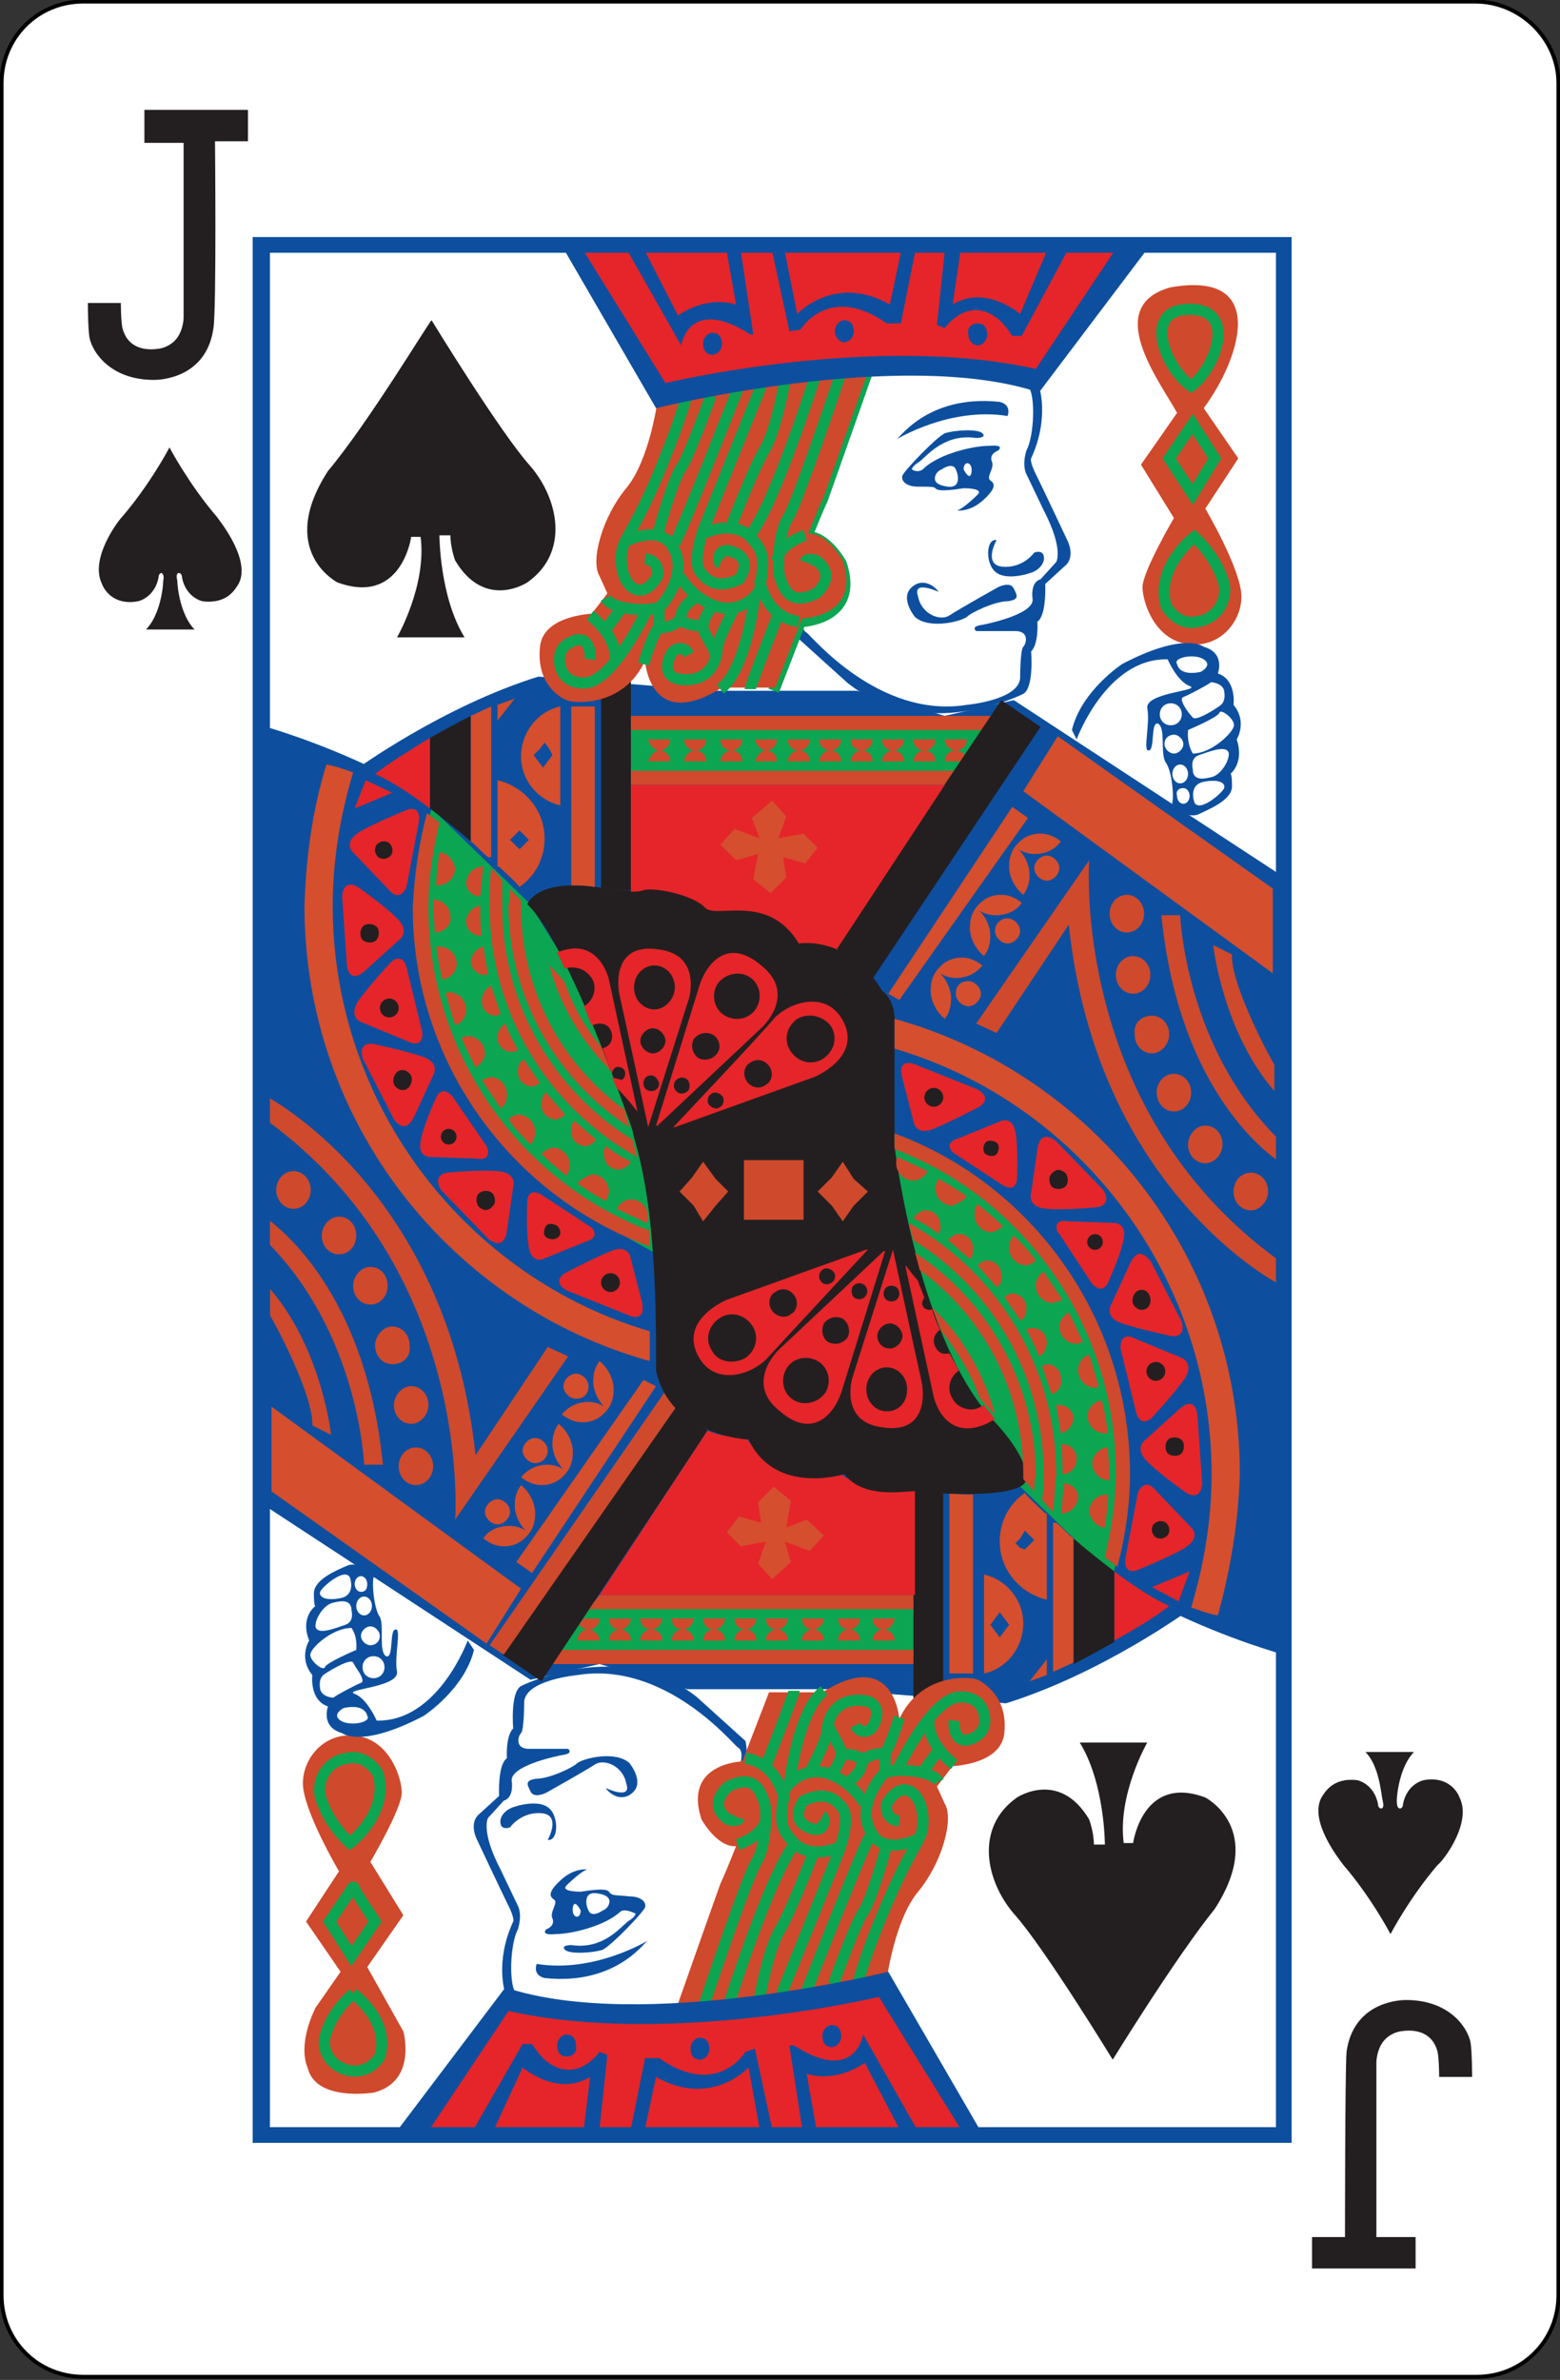 <svg xmlns="http://www.w3.org/2000/svg" viewBox="0 0 99.4 151.6" style="enable-background:new 0 0 99.4 151.6" xml:space="preserve"><rect x="0" y="0" width="99.4" height="151.6" fill="#333333" stroke="none"/><style>.st1{fill:#231f20}.st2{fill-rule:evenodd;fill:#0d4f9e}.st2,.st3{clip-rule:evenodd}.st3{fill-rule:evenodd;fill:#0ca551}.st4{fill-rule:evenodd;fill:#231f20}.st4,.st5{clip-rule:evenodd}.st5{fill-rule:evenodd;fill:#cf492c}.st6{fill-rule:evenodd;fill:none;stroke:#0ca551;stroke-width:.709;stroke-miterlimit:2.613}.st6,.st7{clip-rule:evenodd}.st7{fill-rule:evenodd;fill:#d54e2e}.st8{fill-rule:evenodd;clip-rule:evenodd;fill:#e52529}</style><g id="Calque_2"><path id="XMLID_15_" d="M99.3 5.3v140.9c0 2.9-2.3 5.2-5.2 5.2H5.3c-2.9 0-5.2-2.3-5.2-5.2V5.3C.1 2.4 2.4.1 5.3.1H94c2.9 0 5.3 2.4 5.3 5.2z" style="fill:#fff;stroke:#000;stroke-width:.25;stroke-miterlimit:2.613"/></g><g id="Calque_1"><g id="XMLID_14_"><path id="XMLID_600_" class="st1" d="M9.3 40.1c.9-.9 1.1-2.7 1.1-3.1.1-.4-.1-.5-.1-.5-.1 0-.2.1-.2.3-.2 1-.9 1.4-1.3 1.5-1.6.3-2.2-.8-2.3-1.1-.8-1.6 1-4 1.3-4.3 1.8-2.1 3-4.4 3-4.4s1.2 2.3 3 4.4c.3.4 2.2 2.8 1.4 4.3-.2.3-.7 1.3-2.3 1.1-.4-.1-1.1-.5-1.3-1.5 0-.2-.1-.3-.2-.3s-.2.1-.1.5c0 .4.2 2.2 1.1 3.1H9.3z"/><path id="XMLID_599_" class="st1" d="M90.1 111.6c-.9.9-1.1 2.7-1.1 3.1 0 .4.1.5.2.5s.2-.1.2-.3c.2-1 .9-1.4 1.3-1.5 1.6-.3 2.2.8 2.3 1.1.8 1.6-1 4-1.4 4.3-1.8 2.1-3 4.4-3 4.4s-1.2-2.3-3-4.4c-.3-.4-2.2-2.8-1.4-4.3.2-.3.7-1.3 2.3-1.1.4.1 1.1.5 1.3 1.5 0 .2.1.3.2.3s.2-.1.1-.5-.2-2.2-1.1-3.1h3.1z"/><path id="XMLID_598_" class="st2" d="M33.8 107 16.4 95.6l.2-6.4v-43s13.8 3.7 18.2 11.9c0 0 10.3 22.7 11.9 27.8 1.6 5.1 17.4 7.7 17.4 7.7s7 7.7 11.6 9c0 0-5.5 4-11.6 5.9l-11.2-.9h-9.1l-5.6-1.6-4.4 1z"/><path id="XMLID_597_" class="st2" d="M64.6 44.6 82 56l-.2 6.4v43S68 101.7 63.6 93.5c0 0-10.3-22.7-11.9-27.8-1.6-5.1-17.4-7.7-17.4-7.7s-7-7.7-11.6-9c0 0 5.5-4 11.6-5.9l11.2.9h9.1l5.6 1.6 4.4-1z"/><path id="XMLID_596_" class="st3" d="m64.5 94.2 6.4 6.2s2.7-9-1.4-16.7C65.4 76 55 71.3 55 71.3l.7 9.1c.1 0 9.1 14 8.8 13.8z"/><path id="XMLID_595_" class="st3" d="M59.6 105.6H34.4l2-3.6h23.2z"/><path id="XMLID_594_" class="st3" d="m33.9 57.7-6.4-6.2s-2.7 9 1.4 16.7C33 76 43.3 80.6 43.3 80.6l-.7-9.1s-9-13.9-8.7-13.8z"/><path id="XMLID_593_" class="st2" d="M56 63c-.2-.4-.5-.7-.7-1l11-15.8.9.6L56 63z"/><path id="XMLID_592_" class="st3" d="M38.8 45.9H64l-2 3.6H38.8z"/><path id="XMLID_591_" class="st4" d="M60.1 95h-.3s-.8-.2-1.6-.1v13.4h1.9V95z"/><path id="XMLID_590_" class="st4" d="M70.9 131.2s-4.4-7.2-6.3-9.3c-1.8-2.1-2.5-5.5.2-7.4 0 0 2.7-1.8 4.6 1.4 0 0 .3.8.3 1.6h.7s0-3.9-1.6-6.5h4.3s-1.9 3.3-1.5 6.4h.6s.6-4.4 4.6-2.9c0 0 3.9 2 .6 7.1-2.5 3.1-6.5 9.6-6.5 9.6z"/><path id="XMLID_589_" class="st2" d="M32.9 127h-.7s-.7-2 .5-4.6c0 0 .1-.2-.3-1s-2-4.2-2-4.2-.6-1.1.2-1.7l1.2-1.1s-.1-2 .5-2.4c0 0-.1-1.4.4-1.9 0 0-.2-2.3.5-2.7 0 0 6.3-3.2 11.2.7l3.1 2.8s.3 1.3-.3 1.3c0 0 .2-.7-.2-.9-.3-.2-4.6-5.5-10.2-4.6 0 0-3.3.3-3.4 1.7 0 0 0 1.8-.2 2-.2.2-.4 1 .5 1h2.5s.4.3-.4.4c0 0-3.2.6-3.2 1.6 0 0 .2 1.1-.5 1.3l-1 1.1s-.5.8.8 3.3l1.1 2.3s.3.5 0 1.5c-.5.9-.6 3.6-.1 4.1z"/><path class="st2" d="M41.3 123.6s-3.4 2.1-7.1 1.5c0 0-.3.7.5.9 4.7.5 6.5-2.5 6.6-2.4zm-1.8-1.8c-1 .9-3.1 1.4-4.1 1.4-1 .1-.6-.3-.6-.3s.6-.2.4-.7c-.2-.4.4-1 .1-1.2-.3-.2-.4-.5.5-1.3s1.8-.6 1.6-.6-.9.6-1.3 1 .8.4.9.4c.1 0 1.6-.3 1.8 0 .2.3.5.2 1.3.3.8 0 1.1.4 1 .7-.1.3-2.1 2.4-2.7 2.7-.6.2-2.1.3-2.4 0-.3-.3.4-.3.4-.3 2 .3 3.1-1.1 3.6-1.5.5-.3.5-.5.5-.5-.8-.4-1-.1-1-.1zm-1.1-.1s.3-.1.4-.4c.1-.3 0-.6-.8-.7-.8-.1-.7.7-.5 1.1.2.5.9 0 .9 0zm-1.4 0s-.4-.8-.5-.2c-.1.7.5.8.5.2zm-2.1-4.5s.9-1.6-.4-1.7c-1.3-.1-2 .9-2 .9s-.5.2-.6-.2c-.1-.4.2-.8.6-1 .4-.2 1.9-.6 2.5 0 .6.5.6 2.1-.1 2zm3.7-3.3c.1.2.9 1 1.7.3.8-.7-.2-1.9-.2-1.9-.9-.8-2.9-.3-3.3 0-.3.3-1.8 1-2.6 1-.8.1-.6.4-.4.8.2.5 1 .1 1 .1s2.5-1.4 3.1-1.8c.6-.4 1.8.1 2 1.2.4 1.1-1.3.3-1.3.3z"/><path id="XMLID_582_" class="st5" d="M56.5 126.1s.5-3.8 2-5.6c1.5-1.8 2.3-4.6 1.7-5.6l-.5-1.1 1-1.3s3.2-.1 3.3-2.2c.2-2.2-1.3-3.1-1.7-3.3-.4-.2-3.6-.5-5 2.5 0 0-.3-4.6-4.9-1.7H49l-1.7 4.4s-3.8.1-2.6 3.7c0 0 1 1.8 2.2 1.7 0 0-.5 1.3-1 2.4-.4 1.1-2.9 8.2-2.9 8.2l13.5-2.1z"/><path id="XMLID_581_" class="st6" d="M54.7 126.2s.5-2 2.1-5.6c1.6-3.6 2.1-3.4 2-4.9-.1-1.5-1.3-2.5-2.3-.8 0 0-.2 1 .8 1.1"/><path id="XMLID_580_" class="st6" d="M53.1 126.4s1.4-3.9 1.9-4.6c.5-.7 1.5-4.1 1.5-4.4"/><path id="XMLID_579_" class="st6" d="M58.6 117.1s-2.3 1.2-3.1-.4c-.9-1.5.4-3.3.8-3.7.4-.4 3.1-.3 3.5.5"/><path id="XMLID_578_" class="st6" d="M51.4 126.8s3.4-8.7 4-9.8"/><path id="XMLID_577_" class="st6" d="M49.8 127s3.4-8.4 3.5-8.7c.2-.4.9-2.4.4-3.1-.5-.7-1.2-1.1-2.5-.5 0 0-.9 1.2.3 1.7 1.1.5 1.1-.6.9-.7"/><path id="XMLID_576_" class="st6" d="M53.6 117.6s-1.7.9-2.9-.1c-1.1-1.1-1-1.5-.7-3.5 0 0 .8-1.4 2.5-1.1 1.7.4 2.6 2 2.6 2"/><path id="XMLID_575_" class="st6" d="M48.4 127.3s.5-2.9 1.2-4.2c.8-1.3 2.2-5 2.2-5"/><path id="XMLID_574_" class="st6" d="M46.5 127.5s2.5-7.9 4.1-10"/><path id="XMLID_573_" class="st6" d="M44.9 127.6s2.7-8.1 3.3-9c.6-.9.7-3.3.5-3.8-.2-.5-.5-1.9-2.3-1 0 0-1.4 1.1 0 2.1 0 0 .6.2.7-.1"/><path id="XMLID_572_" class="st6" d="M47 117.5s1.6-.5 1.8-1.6"/><path id="XMLID_571_" class="st6" d="M50 114.7s-.4-2.4-2.5-2.7"/><path id="XMLID_570_" class="st6" d="M48.8 112.5s1.8-4.6 1.8-4.8"/><path id="XMLID_569_" class="st6" d="M50.3 113.7s.5-4.7 2.2-6"/><path id="XMLID_568_" class="st6" d="M51.6 112.9s1.1-2.1 1.1-2.6.3-2 2-2 1.1 1.4.9 1.7c-.2.3-.8.5-1.1-.1"/><path class="st6" d="M53 113s.7-.9.6-1.4c-.1-.5-.9-1.5-.8-1.9m2.3 2.4s-.9-.5-1.4-.3"/><path id="XMLID_565_" class="st6" d="M53.9 113.6s.9-.5 1-1.2c.2-.7 1.2-.7 1.4-.7.3 0 1-2.3 1-2.3"/><path id="XMLID_564_" class="st6" d="M56.4 112.9v-1.3"/><path id="XMLID_563_" class="st6" d="M57.1 112.9s2.2-4.7 4-4.8c1.8-.1 1.8 1.7 1.5 2.1-.2.4-1.1.9-1.5.5-.4-.4-.3-1.1-.3-1.1"/><path id="XMLID_562_" class="st6" d="m58.7 113 1.1-1.5"/><path id="XMLID_561_" class="st6" d="M60.8 112.4s-1.8-1.3-1.6-3"/><path id="XMLID_560_" class="st5" d="m23.4 125.3 2.3 4.1s.9 3.2-1.9 3.9c0 0-3.7.6-4.2-1.6 0 0-.7-1.3.5-3.8l1.6-2.3-2.2-3.2 2.1-3.2s-2.3-3.9-2.3-5.6c0-1.7 1.5-3.4 3.6-3 2 .4 2.7 2.7 2.7 3.6 0 1-2 4.4-2 4.4l2.1 3.4-2.3 3.3z"/><path id="XMLID_559_" class="st6" d="M22.5 127s2.4 1.7 1.7 4c0 0-.6 1.1-1.9.9-1.2-.2-1.8-1.3-1.6-2.1.4-1.7 1.8-2.8 1.8-2.8z"/><path id="XMLID_558_" class="st6" d="M22.3 117.4s2.5-1.9 1.8-4.4c0 0-.7-1.3-2-1-1.3.2-1.9 1.4-1.7 2.4.5 1.8 1.9 3 1.9 3z"/><path id="XMLID_557_" class="st6" d="m23.9 122.4-1.5 2.2-1.4-2.2 1.5-2.2c-.1-.1 1.4 2.2 1.4 2.2z"/><path id="XMLID_556_" class="st5" d="m35.2 106 .6-.9h22.4v.9z"/><path id="XMLID_555_" class="st5" d="m37.5 102.5.7-.9h20v.9z"/><path class="st5" d="M38.2 104.5h-1.4c0-.4.3-.7.7-.7.3 0 .7.3.7.7zm-1.3-1 .3-.4h1c0 .4-.3.7-.7.7-.3 0-.5-.2-.6-.3zm3.3 1h-1.4c0-.4.3-.7.7-.7.4 0 .7.3.7.7zm0-1.4h-1.4c0 .4.3.7.7.7.4 0 .7-.4.7-.7zm2 1.4h-1.4c0-.4.3-.7.7-.7.4 0 .7.3.7.7zm0-1.4h-1.4c0 .4.3.7.7.7.4 0 .7-.4.7-.7zm2 1.4h-1.4c0-.4.3-.7.7-.7.4 0 .7.3.7.7zm0-1.4h-1.4c0 .4.3.7.7.7.4 0 .7-.4.7-.7zm2 1.4h-1.4c0-.4.3-.7.7-.7.4 0 .7.3.7.7zm0-1.4h-1.4c0 .4.3.7.7.7.4 0 .7-.4.7-.7zm2 1.4h-1.4c0-.4.3-.7.7-.7.4 0 .7.3.7.7zm0-1.4h-1.4c0 .4.3.7.7.7.4 0 .7-.4.7-.7zm2 1.4h-1.4c0-.4.3-.7.7-.7.4 0 .7.3.7.7zm0-1.4h-1.4c0 .4.3.7.7.7.4 0 .7-.4.7-.7zm6.8 1.4h-1.4c0-.4.3-.7.7-.7.4 0 .7.3.7.7zm0-1.4h-1.4c0 .4.3.7.7.7.4 0 .7-.4.7-.7zm-2.2 1.4h-1.4c0-.4.3-.7.7-.7.4 0 .7.3.7.7zm0-1.4h-1.4c0 .4.3.7.7.7.4 0 .7-.4.7-.7zm-2.3 1.4h-1.4c0-.4.3-.7.7-.7.4 0 .7.3.7.7zm0-1.4h-1.4c0 .4.3.7.7.7.4 0 .7-.4.7-.7z"/><path id="XMLID_534_" class="st4" d="M43.1 89.6c.7.8 1.4 1.2 2 1.5l-10.6 16-2.5-1.7 11.1-15.8z"/><path id="XMLID_533_" class="st5" d="M42.4 88.6c.2.4.5.7.7 1l-11 15.8-.9-.6 11.2-16.2z"/><path id="XMLID_532_" class="st7" d="m33.9 100.2 7.9-11.9-.8-.4-8.1 11.6z"/><path class="st7" d="M31.7 97.1c-.4 0-.8-.4-.8-.8s.4-.8.8-.8.8.4.8.8-.4.8-.8.8zm-.9.9c.4.3.8.5 1.3.5.7 0 1.2-.3 1.6-.8.3-.4.4-.8.4-1.3 0-.7-.4-1.4-.9-1.8-.3.4-.4.8-.4 1.3 0 .6.3 1.2.7 1.6-.3-.2-.7-.3-1-.3-.8 0-1.4.3-1.7.8zM34.1 93.2c-.4 0-.8-.4-.8-.8s.4-.8.8-.8.8.4.8.8-.3.8-.8.8zm-.9.9c.4.3.8.5 1.3.5.7 0 1.2-.3 1.6-.8.3-.4.4-.8.4-1.3 0-.7-.4-1.4-.9-1.8-.3.4-.4.8-.4 1.3 0 .6.3 1.2.7 1.6-.3-.2-.7-.3-1-.3-.7 0-1.3.3-1.7.8zM36.7 89.1c-.4 0-.8-.4-.8-.8s.4-.8.8-.8.8.4.8.8c0 .5-.3.8-.8.8zm-.9 1c.4.3.8.5 1.3.5.7 0 1.2-.3 1.6-.8.3-.4.4-.8.4-1.3 0-.7-.4-1.4-.9-1.8-.3.4-.4.8-.4 1.3 0 .6.3 1.2.7 1.6-.3-.2-.7-.3-1-.3-.7 0-1.3.3-1.7.8z"/><path id="XMLID_525_" class="st5" d="M36.2 86.4 29 96.8s1.2-15.9-12.1-25.5v-1.5s11.6 5.9 13.4 22.9l4.6-6.9 1.3.6z"/><path id="XMLID_524_" class="st5" d="M24.4 93.3h-1.2s-.3-8.4-6.3-14.3v-1.5c-.1.1 6.3 3.8 7.5 15.8z"/><path id="XMLID_523_" class="st5" d="m19.9 90.8 1.2.6s-.6-5.5-3.9-9.3v1.7c0-.1 2.8 5 2.7 7z"/><ellipse id="XMLID_522_" class="st5" cx="26.5" cy="93.4" rx="1.1" ry="1.2"/><path id="XMLID_521_" class="st5" d="M26.2 90.7c-.6 0-1.1-.5-1.1-1.2 0-.6.5-1.2 1.1-1.2.6 0 1.1.5 1.1 1.2 0 .6-.5 1.2-1.1 1.2z"/><path id="XMLID_520_" class="st5" d="M25 86.9c-.6 0-1.1-.5-1.1-1.2 0-.6.5-1.2 1.1-1.2.6 0 1.1.5 1.1 1.2.1.7-.4 1.2-1.1 1.2z"/><path id="XMLID_519_" class="st5" d="M23.6 83.1c-.6 0-1.1-.5-1.1-1.2 0-.6.5-1.2 1.1-1.2.6 0 1.1.5 1.1 1.2s-.5 1.2-1.1 1.2z"/><path id="XMLID_518_" class="st5" d="M21.6 79.9c-.6 0-1.1-.5-1.1-1.2 0-.6.5-1.2 1.1-1.2.6 0 1.1.5 1.1 1.2s-.5 1.2-1.1 1.2z"/><ellipse id="XMLID_517_" class="st5" cx="18.7" cy="75.8" rx="1.1" ry="1.2"/><path id="XMLID_516_" class="st7" d="M20.8 48.7c.6.1 1.1.3 1.7.5-.8 2.7-1.3 5.5-1.3 8.5 0 12.8 8.6 23.7 20.2 27.1v1.9c-12.6-3.5-22-15.1-22-29 .1-3.1.5-6.1 1.4-9z"/><path id="XMLID_515_" class="st5" d="M27.2 51.8c.3.2.5.4.8.6-.4 1.7-.7 3.5-.7 5.4 0 9.4 5.9 17.5 14.1 20.6v1c-8.8-3.2-15.1-11.7-15.1-21.6.1-2.1.4-4.1.9-6z"/><path id="XMLID_514_" class="st5" d="M31.3 55.3c.3.3.5.5.7.8v1.6c0 6.3 3.3 11.8 8.3 14.9.1.4.2.7.3 1.1-5.6-3.1-9.4-9.1-9.4-16 0-.8 0-1.6.1-2.4z"/><path id="XMLID_513_" class="st5" d="M32.5 56.6c.3.4.6.6.7.8v.3c0 5.4 2.6 10.1 6.6 13 .1.4.2.8.3 1.1-4.6-3-7.7-8.2-7.7-14.2.1-.3.1-.7.1-1z"/><path id="XMLID_512_" class="st5" d="m38.4 66.8.6 1.5c-1.9-1.9-3.3-4.2-4-6.8l.1.1c.3.3.6.6.9 1 .5 1.5 1.3 2.9 2.4 4.2z"/><path class="st5" d="M38.6 73c.5.4 1 .7 1.6 1-.2.3-.5.5-.8.5-.5 0-.9-.4-.9-.9-.1-.2 0-.4.1-.6zm-2-1.6c.5.4.9.8 1.4 1.2-.2.2-.4.4-.7.4-.5 0-.9-.4-.9-.9 0-.3 0-.5.2-.7zm-1.8-1.8c.4.5.8.9 1.2 1.4-.2.2-.4.3-.6.3-.5 0-.9-.4-.9-.9 0-.4.1-.7.3-.8zm-1.4-2.1c.3.5.7 1 1 1.5-.2.1-.3.2-.5.2-.5 0-.9-.4-.9-.9 0-.4.1-.7.4-.8zm-1.2-2.3c.2.6.5 1.1.8 1.7-.1.1-.3.1-.4.1-.5 0-.9-.4-.9-.9 0-.4.2-.7.5-.9zm-.9-2.4.6 1.8c-.1 0-.2.1-.3.1-.5 0-.9-.4-.9-.9s.3-.9.6-1zm-.5-2.5.3 1.8h-.2c-.5 0-.9-.4-.9-.9.1-.5.4-.8.8-.9zm-.2-2.6c0 .6 0 1.3.1 1.9h-.1c-.5 0-.9-.4-.9-.9s.5-1 .9-1zm.2-2.5c-.1.6-.1 1.2-.2 1.9-.5 0-.9-.4-.9-.9.1-.6.5-1 1.1-1zM39.3 77c.6.3 1.3.6 1.9.9.1-.1.1-.3.1-.4 0-.6-.5-1.1-1.1-1.1-.3 0-.7.2-.9.6zm-2.5-1.6c.6.4 1.2.8 1.8 1.1.1-.2.2-.4.2-.6 0-.6-.5-1.1-1.1-1.1-.4.2-.7.3-.9.6zm-2.3-1.9c.5.5 1 .9 1.6 1.4.1-.2.2-.4.2-.7 0-.6-.5-1.1-1.1-1.1-.3.1-.5.2-.7.4zm-2.1-2.2c.4.6.9 1.1 1.4 1.6.2-.2.3-.5.3-.8 0-.6-.5-1.1-1.1-1.1-.1 0-.4.1-.6.3zm-1.7-2.5 1.2 1.8c.3-.2.4-.5.4-.9 0-.6-.5-1.1-1.1-1.1-.1.1-.3.1-.5.2zm-1.3-2.7c.3.7.6 1.3.9 1.9.3-.2.6-.5.6-.9 0-.6-.5-1.1-1.1-1.1-.2 0-.3.1-.4.1zm-1-2.8c.2.7.4 1.4.6 2 .4-.1.7-.5.7-1 0-.6-.5-1.1-1.1-1.1 0 0-.1 0-.2.1zm-.6-3c.1.7.2 1.4.4 2.1.5-.1.9-.5.9-1 0-.6-.5-1.1-1.1-1.1h-.2zm-.1-.9c0-.6-.1-1.1-.1-1.7v-.4c.6 0 1.1.5 1.1 1.1.1.5-.4 1-1 1zm.3-5.1c-.1.7-.2 1.4-.2 2.1h.1c.6 0 1.1-.5 1.1-1.1-.1-.5-.5-1-1-1z"/><path id="XMLID_492_" class="st8" d="m40.9 82.9-.7-2.7s-.1-1-1.3-.5-2.9 1.4-2.9 1.4-.9.5.1 1.1l4 1.6s1.1.5.8-.9z"/><path id="XMLID_491_" class="st8" d="m32.3 78.4.4-2.8s.3-.9-1-1c-1.3-.1-3.2.1-3.2.1s-1 .1-.4 1.1l3 3.1s1 .9 1.2-.5z"/><path id="XMLID_490_" class="st8" d="m26.4 71.1 1.2-2.6s.5-.8-.7-1.2c-1.2-.4-3.1-.8-3.1-.8s-1-.2-.7.9l2 3.9s.7 1.1 1.3-.2z"/><path id="XMLID_489_" class="st8" d="m23.3 61.8 2.1-1.9s.8-.5-.1-1.4c-.9-.9-2.5-2-2.5-2s-.9-.6-1 .6l.3 4.3c0 .1.1 1.4 1.2.4z"/><path id="XMLID_488_" class="st8" d="m37.3 79.1-2.7 1.1s-.7.3-.9-.7c-.2-1.1-.1-3-.1-3s0-.9.9-.4l3.2 2.1c-.1-.1.7.6-.4.9z"/><path id="XMLID_487_" class="st8" d="m30.3 73.8-2.9-.1s-.8 0-.6-1c.2-1.1 1-2.8 1-2.8s.3-.8 1-.1L31 73s.5 1-.7.8z"/><path id="XMLID_486_" class="st8" d="m24.7 56.6-2.2-2.3s-.7-.6.4-1.3c1-.6 3-1.4 3-1.4s.9-.4.8.7l-.8 4.2s-.4 1.1-1.2.1z"/><path id="XMLID_485_" class="st8" d="M25.9 66.3 23 65.1s-.8-.3-.2-1.3c.7-1 2.1-2.5 2.1-2.5s.7-.7 1 .3l1 4.1s.2 1.2-1 .6z"/><path id="XMLID_484_" class="st8" d="m22.6 51.5 2.4-1-1.7-.8z"/><path id="XMLID_483_" class="st7" d="M60.5 95.1c.6.1 1 .1 1.5.1v11.4h-1.5V95.1z"/><path id="XMLID_482_" class="st7" d="m31 104.7 2.2-3.5-15.9-11.6V95z"/><path class="st7" d="M62.7 106.6v-6.3c1.4.3 2.5 1.6 2.5 3.1 0 1.6-1.1 2.9-2.5 3.2zm1-2.3.3-.4.3-.4-.3-.4-.3-.4-.3.4-.3.4.3.4.3.4z"/><path id="XMLID_479_" class="st7" d="m66.7 106.7-1.1.4 1.1-1.4v1z"/><path class="st2" d="M29.8 104.5s-1.9 5.2-5.8 5.1c0 0-.6-1.4-1.4-1.7-.8-.3 2.8-.4 2.7-1.4-.2-1 .3-2.8-.1-2.7-.4 0-.1 1.9-.6 1.7-.5-.3-.1-2-.4-2.5-.4-.6-.5-2.2-.4-2.5.1-.4-.9-1-1.6-.8-.7.3-2.2.9-2.2 1.8s.1.8.1.8-1 .7-.4 2.2c0 0-.7 1.1.2 2.2 0 0-.2 1.6 1 2 0 0-.5 1.3.9 1.7 0 0 1.2 1 5.2-1.1 0 0 2.6-1.7 3.2-4.2l-.4-.6zm-6.4 4.8c.3.4-1.1.7-1.7.3-.6-.4.2-.8.2-.8 1.4-.3 1.5.5 1.5.5zm-.6-2.9s.5.7.2.8c-.3.1-1.6.8-1.7.9 0 .1-.8 0-.9-.5-.1-.6.1-.8.2-.9.1-.1 1.7-1.1 1.9-.8.1.2.3.5.3.5zm-.1-1.3s-1.9.8-2 1.1c-.1.3-1.1-.5-.9-.9.1-.4 1.4-1.6 2.6-1.6.4.6.3 1.3.3 1.4zm-.3-2.5s.2.7-.4.9c-.6.2-1.8.7-1.9.1 0-.6.6-1.4 1.1-1.5.4-.1 1.2-.3 1.2.5zm-.1-2.1s.4 1.1-.6 1.3c-1 .2-1.4-.1-1.3-.4.1-.3 1.6-1.6 1.9-.9zm1.5 6.4c-.4 0-.7-.3-.7-.7s.3-.7.7-.7c.4 0 .7.3.7.7s-.3.7-.7.7zm-.2-2.1c-.3 0-.6-.3-.6-.6s.3-.6.6-.6.6.3.6.6c0 .4-.3.6-.6.6zm-.4-1.9c-.3 0-.5-.3-.5-.6s.2-.6.5-.6.5.3.5.6-.2.6-.5.6zm-.2-1.5c-.2 0-.4-.2-.4-.5s.2-.5.4-.5.4.2.4.5-.1.5-.4.5z"/><path id="XMLID_468_" class="st8" d="M58.2 94.8c-.3 0-.5 0-.8.1-.9.2-3.3-.4-3.9-1.1-.7-.8-4 1-6-2.3 0 0-1.1.2-2.5-.4h.1l-6.9 10.5h20.1v-6.8z"/><path id="XMLID_467_" class="st8" d="M74.5 102.3c-1.1-.5-2.3-1.3-3.5-2.2v4.4c1.3-.7 2.6-1.5 3.5-2.2z"/><path id="XMLID_466_" class="st4" d="M71 100.1c-.9-.7-1.8-1.4-2.6-2.1v8c.8-.4 1.7-.9 2.6-1.4v-4.5z"/><path id="XMLID_465_" class="st7" d="M68.4 98c-.4-.3-.7-.7-1.1-1h-.2v9.5l1.3-.6V98z"/><path class="st7" d="M66.6 96.4c-.5-.5-1-.9-1.3-1.3-1 .7-1.6 1.8-1.6 3.1 0 1.8 1.3 3.3 3 3.7v-5.5h-.1zm-1.3 1.1.3.3.3.3-.3.3-.3.3-.3-.1-.3-.3.3-.3.3-.5z"/><path id="XMLID_462_" class="st7" d="m50 98.2.4 1.3-1.2 1.1-.9-1 .5-1.4-1.6.3-.9-.9.8-1 1.4.4-.2-1.3 1-1 1.1.9-.3 1.7 1.3-.5 1.1 1-.9 1z"/><circle id="XMLID_461_" class="st4" cx="38.9" cy="81.7" r=".6"/><path id="XMLID_460_" class="st4" d="M30.7 77c-.3-.1-.4-.5-.3-.8.1-.3.5-.4.8-.3.3.1.4.5.3.8-.2.3-.5.5-.8.3z"/><path id="XMLID_459_" class="st4" d="M25.3 69.3c-.3-.2-.3-.6-.1-.9.2-.3.6-.3.8-.1.3.2.3.6.1.9-.2.3-.6.3-.8.1z"/><path id="XMLID_458_" class="st4" d="M23 59.7c-.1-.3 0-.7.3-.8.3-.1.7 0 .8.3.1.3 0 .7-.3.8-.3.1-.7 0-.8-.3z"/><path id="XMLID_457_" class="st4" d="M35.6 78.2c-.1-.2-.5-.3-.7-.2-.2.1-.3.5-.2.7.1.2.5.3.7.2.3-.1.4-.4.2-.7z"/><circle id="XMLID_456_" transform="rotate(-8.231 28.642 72.46)" class="st4" cx="28.6" cy="72.4" r=".5"/><path id="XMLID_455_" class="st4" d="M24.9 54.5c.2-.3.1-.6-.1-.8-.3-.2-.6-.1-.8.1-.2.3-.1.6.1.8.3.2.6.1.8-.1z"/><circle id="XMLID_454_" transform="rotate(12.485 24.766 64.225)" class="st4" cx="24.8" cy="64.2" r=".6"/><path id="XMLID_453_" class="st4" d="M38.3 56.6h.3s.8.2 1.6.1V43.4h-1.9v13.2z"/><path id="XMLID_452_" class="st4" d="M27.5 20.4s4.4 7.2 6.3 9.3c1.8 2.1 2.5 5.5-.2 7.4 0 0-2.7 1.8-4.6-1.4 0 0-.3-.8-.3-1.6H28s0 3.9 1.6 6.5h-4.3s1.9-3.3 1.5-6.4h-.6s-.6 4.4-4.7 2.9c0 0-3.9-2-.6-7.1 2.6-3.1 6.5-9.6 6.6-9.6z"/><path id="XMLID_451_" class="st2" d="M65.5 24.6h.7s.7 2-.5 4.6c0 0-.1.2.3 1s2 4.2 2 4.2.6 1.1-.2 1.7l-1.2 1.1s.1 2-.5 2.4c0 0 .1 1.4-.4 1.9 0 0 .2 2.3-.5 2.7 0 0-6.3 3.2-11.2-.7l-3.1-2.8s-.3-1.3.3-1.3c0 0-.2.7.2.9.3.2 4.6 5.5 10.2 4.6 0 0 3.3-.3 3.4-1.7 0 0 0-1.8.2-2 .2-.2.4-1-.5-1h-2.5s-.4-.3.4-.4c0 0 3.2-.6 3.2-1.6 0 0-.2-1.1.5-1.3l1-1.1s.5-.8-.8-3.3l-1.1-2.3s-.3-.5 0-1.5c.5-.9.6-3.6.1-4.1z"/><path id="XMLID_450_" class="st6" d="m49.3 44 1.7-4.4s3.8-.1 2.6-3.7c0 0-1-1.8-2.2-1.7 0 0 .5-1.3 1-2.4.4-1.1 2.9-8.2 2.9-8.2"/><path class="st2" d="M57.1 28s3.4-2.1 7.1-1.5c0 0 .3-.7-.5-.9-4.7-.5-6.5 2.5-6.6 2.4zm1.8 1.8c1-.9 3.1-1.4 4.1-1.4 1.1-.1.6.3.6.3s-.6.2-.4.7c.2.4-.4 1-.1 1.2.3.2.4.5-.5 1.3s-1.8.6-1.6.6c.2 0 .9-.6 1.3-1s-.8-.4-.9-.4c-.1 0-1.6.3-1.8 0-.1-.1-.3-.1-1.1-.1s-1.1-.4-1-.7c.1-.3 2.1-2.4 2.7-2.7.6-.2 2.1-.3 2.4 0 .3.3-.4.3-.4.3-2-.3-3.1 1.1-3.6 1.5-.5.3-.5.5-.5.5.5.3.8-.1.8-.1zm1.1.1s-.3.1-.4.4c-.1.3 0 .6.8.7.8.1.7-.7.5-1.1-.2-.5-.9 0-.9 0zm1.4 0s.4.8.5.2c.1-.7-.5-.8-.5-.2zm2.1 4.5s-.9 1.6.4 1.7c1.3.1 2-.9 2-.9s.5-.2.6.2c.1.4-.2.8-.6 1-.4.2-1.9.6-2.5 0-.6-.5-.6-2.1.1-2zm-3.7 3.3c-.1-.2-.9-1-1.7-.3-.8.7.2 1.9.2 1.9.9.8 2.9.3 3.3 0 .3-.3 1.8-1 2.6-1 .8-.1.6-.4.4-.8-.2-.5-1-.1-1-.1s-2.5 1.4-3.1 1.8c-.6.4-1.8-.1-2-1.2-.4-1.1 1.3-.3 1.3-.3z"/><path id="XMLID_443_" class="st5" d="M41.9 25.5s-.5 3.8-2 5.6c-1.5 1.8-2.3 4.6-1.7 5.6l.5 1.1-1 1.3s-3.2.1-3.3 2.2c-.2 2.2 1.2 3.1 1.7 3.3.4.2 3.6.5 5-2.5 0 0 .3 4.6 4.9 1.7h3.4l1.7-4.4s3.8-.1 2.6-3.7c0 0-1-1.8-2.2-1.7 0 0 .5-1.3 1-2.4.4-1.1 2.9-8.2 2.9-8.2l-13.5 2.1z"/><path id="XMLID_442_" class="st6" d="M43.7 25.4s-.5 1.9-2.1 5.6c-1.6 3.6-2.1 3.4-2 4.9.1 1.5 1.3 2.5 2.3.8 0 0 .2-1-.8-1.1"/><path id="XMLID_441_" class="st6" d="M45.3 25.2s-1.4 3.9-1.9 4.6c-.5.7-1.5 4.1-1.5 4.4"/><path id="XMLID_440_" class="st6" d="M39.8 34.5s2.3-1.2 3.1.4c.9 1.5-.4 3.3-.8 3.7-.4.4-3.1.3-3.5-.5"/><path id="XMLID_439_" class="st6" d="M47 24.8s-3.4 8.7-4 9.8"/><path id="XMLID_438_" class="st6" d="M48.5 24.6S45.1 33 45 33.3c-.2.4-.9 2.4-.4 3.1.5.7 1.2 1.1 2.5.5 0 0 .9-1.2-.3-1.7-1.1-.5-1.1.6-.9.7"/><path id="XMLID_437_" class="st6" d="M44.8 34s1.7-.9 2.9.1c1.1 1.1 1 1.5.7 3.5 0 0-.8 1.4-2.5 1.1-1.7-.4-2.6-2-2.6-2"/><path id="XMLID_436_" class="st6" d="M50 24.3s-.5 2.9-1.2 4.2c-.8 1.3-2.2 5-2.2 5"/><path id="XMLID_435_" class="st6" d="M51.9 24.1s-2.5 7.9-4.1 10"/><path id="XMLID_434_" class="st6" d="M53.5 24s-2.7 8.1-3.3 9c-.6.9-.7 3.3-.5 3.8.2.5.5 1.9 2.3 1 0 0 1.4-1.1 0-2.1 0 0-.6-.2-.7.1"/><path id="XMLID_433_" class="st6" d="M51.3 34.1s-1.6.5-1.8 1.6"/><path id="XMLID_432_" class="st6" d="M48.4 36.9s.3 2.4 2.5 2.7"/><path id="XMLID_431_" class="st6" d="M49.6 39.1s-1.8 4.6-1.8 4.8"/><path id="XMLID_430_" class="st6" d="M48.1 37.9s-.5 4.7-2.2 6"/><path id="XMLID_429_" class="st6" d="M46.8 38.7s-1.1 2.1-1.1 2.6-.3 2-2 2-1.1-1.4-.9-1.7c.2-.3.8-.5 1.1.1"/><path class="st6" d="M45.4 38.6s-.7.9-.6 1.4c.1.5.9 1.5.8 1.9m-2.3-2.4s.9.5 1.4.3"/><path id="XMLID_426_" class="st6" d="M44.4 38s-.9.5-1 1.2c-.1.7-1.2.8-1.4.8-.3 0-1 2.3-1 2.3"/><path id="XMLID_425_" class="st6" d="M42 38.7V40"/><path id="XMLID_424_" class="st6" d="M41.3 38.7s-2.2 4.7-4 4.8c-1.8.1-1.8-1.7-1.5-2.1.2-.4 1.1-.9 1.5-.5.4.4.3 1.1.3 1.1"/><path id="XMLID_423_" class="st6" d="m39.7 38.6-1.1 1.5"/><path id="XMLID_422_" class="st6" d="M37.6 39.2s1.8 1.3 1.6 3"/><path id="XMLID_421_" class="st5" d="M75 26.3c-1.1-2-4.8-6.8-.4-8 6.3-1.1 4.4 4.6 2.1 7.7l2.2 3.2-2.1 3.2s2.3 3.9 2.3 5.6c0 1.7-1.5 3.4-3.6 3-2-.4-2.7-2.7-2.7-3.6 0-1 2-4.4 2-4.4l-2.1-3.4 2.3-3.3z"/><path id="XMLID_420_" class="st6" d="M75.9 24.6c-1.6-1.1-3.2-4.9-.1-4.9s1.6 3.8.1 4.9z"/><path id="XMLID_419_" class="st6" d="M76.1 34.2s-2.5 1.9-1.8 4.4c0 0 .7 1.3 2 1 1.3-.2 1.9-1.4 1.7-2.4-.5-1.8-1.9-3-1.9-3z"/><path id="XMLID_418_" class="st6" d="M74.5 29.2 76 27l1.4 2.2-1.4 2.3z"/><path id="XMLID_417_" class="st5" d="m63.2 45.6-.6.9H40.2v-.9z"/><path id="XMLID_416_" class="st5" d="m60.8 49.1-.6.9h-20v-.9z"/><path class="st5" d="M60.2 47.1h1.4c0 .4-.3.7-.7.7-.3 0-.7-.3-.7-.7zm1.3 1-.3.4h-1c0-.4.3-.7.7-.7.3 0 .5.2.6.3zm-3.3-1h1.4c0 .4-.3.7-.7.7-.4 0-.7-.3-.7-.7zm0 1.4h1.4c0-.4-.3-.7-.7-.7-.4 0-.7.4-.7.7zm-2-1.4h1.4c0 .4-.3.7-.7.7-.4 0-.7-.3-.7-.7zm0 1.4h1.4c0-.4-.3-.7-.7-.7-.4 0-.7.4-.7.7zm-2-1.4h1.4c0 .4-.3.7-.7.7-.4 0-.7-.3-.7-.7zm0 1.4h1.4c0-.4-.3-.7-.7-.7-.4 0-.7.4-.7.7zm-2-1.4h1.4c0 .4-.3.7-.7.7-.4 0-.7-.3-.7-.7zm0 1.4h1.4c0-.4-.3-.7-.7-.7-.4 0-.7.4-.7.7zm-2-1.4h1.4c0 .4-.3.7-.7.7-.4 0-.7-.3-.7-.7zm0 1.4h1.4c0-.4-.3-.7-.7-.7-.4 0-.7.4-.7.7zm-2.1-1.4h1.4c0 .4-.3.7-.7.7-.3 0-.6-.3-.7-.7zm0 1.4h1.4c0-.4-.3-.7-.7-.7-.3 0-.6.4-.7.7zm-6.8-1.4h1.4c0 .4-.3.7-.7.7-.3 0-.6-.3-.7-.7zm0 1.4h1.4c0-.4-.3-.7-.7-.7-.3 0-.6.4-.7.7zm2.3-1.4H45c0 .4-.3.7-.7.7-.4 0-.7-.3-.7-.7zm0 1.4H45c0-.4-.3-.7-.7-.7-.4 0-.7.4-.7.7zm2.3-1.4h1.4c0 .4-.3.7-.7.7-.4 0-.7-.3-.7-.7zm0 1.4h1.4c0-.4-.3-.7-.7-.7-.4 0-.7.4-.7.7z"/><path id="XMLID_373_" class="st4" d="M55.3 62.8c-.7-.8-1.6-1.8-2.3-2.1l10.8-16.1 2.5 1.7-11 16.5z"/><path id="XMLID_372_" class="st7" d="m64.5 51.4-7.9 11.9.7.4 8.2-11.6z"/><path class="st7" d="M66.7 54.5c.4 0 .8.4.8.8s-.4.8-.8.8-.8-.4-.8-.8.4-.8.8-.8zm.9-.9c-.4-.3-.8-.5-1.3-.5-.7 0-1.2.3-1.6.8-.3.4-.4.8-.4 1.3 0 .7.4 1.4.9 1.8.3-.4.4-.8.4-1.3 0-.6-.3-1.2-.7-1.6.3.2.7.3 1 .3.8 0 1.3-.3 1.7-.8zM64.2 58.5c.4 0 .8.4.8.8s-.4.8-.8.8-.8-.4-.8-.8c0-.5.4-.8.8-.8zm.9-1c-.4-.3-.8-.5-1.3-.5-.7 0-1.2.3-1.6.8-.3.4-.4.8-.4 1.3 0 .7.4 1.4.9 1.8.3-.4.4-.8.4-1.3 0-.6-.3-1.2-.7-1.6.3.2.7.3 1 .3.8 0 1.4-.3 1.7-.8zM61.7 62.5c.4 0 .8.4.8.8s-.4.8-.8.8-.8-.4-.8-.8c0-.5.3-.8.8-.8zm.9-1c-.4-.3-.8-.5-1.3-.5-.7 0-1.2.3-1.6.8-.3.4-.4.8-.4 1.3 0 .7.4 1.4.9 1.8.3-.4.4-.8.4-1.3 0-.6-.3-1.2-.7-1.6.3.2.7.3 1 .3.7 0 1.3-.3 1.7-.8z"/><path id="XMLID_364_" class="st5" d="m62.2 65.2 7.2-10.4s-1.2 15.9 12.1 25.5v1.5s-11.6-5.9-13.4-22.9l-4.6 6.9-1.3-.6z"/><path id="XMLID_363_" class="st5" d="M74 58.3h1.2s.3 8.4 6.3 14.3V74c.1 0-6.3-3.7-7.5-15.7z"/><path id="XMLID_362_" class="st5" d="m78.5 60.8-1.2-.6s.6 5.5 3.9 9.3v-1.7c0 .1-2.8-5-2.7-7z"/><ellipse id="XMLID_361_" class="st5" cx="71.8" cy="58.2" rx="1.1" ry="1.2"/><ellipse id="XMLID_360_" class="st5" cx="72.2" cy="62.1" rx="1.1" ry="1.2"/><path id="XMLID_359_" class="st5" d="M73.4 64.7c.6 0 1.1.5 1.1 1.2 0 .6-.5 1.2-1.1 1.2-.6 0-1.1-.5-1.1-1.2-.1-.7.4-1.2 1.1-1.2z"/><ellipse id="XMLID_358_" class="st5" cx="74.8" cy="69.6" rx="1.1" ry="1.2"/><path id="XMLID_357_" class="st5" d="M76.8 71.7c.6 0 1.1.5 1.1 1.2 0 .6-.5 1.2-1.1 1.2-.6 0-1.1-.5-1.1-1.2 0-.6.5-1.2 1.1-1.2z"/><path id="XMLID_356_" class="st5" d="M79.7 74.7c.6 0 1.1.5 1.1 1.2 0 .6-.5 1.2-1.1 1.2-.6 0-1.1-.5-1.1-1.2s.5-1.2 1.1-1.2z"/><path id="XMLID_355_" class="st4" d="M40.3 72s-4-11.8-6.7-14.4c0 0 .6-1.8 5-1 0 0 1.5.3 2.4 0 .9-.2 3.3.4 3.9 1.1.7.8 4-1 6 2.3 0 0 3.1-.6 5.3 3.1 0 0 .9.6.8 2.1V73s1.5 12.6 6.5 17.7c0 0 2 2.1 1.9 3.5-.1 1.4-6.4.9-7 .8-.5-.1-3.3.6-4.6-1.1 0 0-4.4 1.4-6.1-2.2 0 0-5-.2-5.9-4.4.1-11.3-1.3-14.1-1.5-15.3z"/><path id="XMLID_354_" class="st7" d="M77.6 102.9c-.6-.1-1.1-.3-1.7-.5.8-2.7 1.3-5.5 1.3-8.5 0-12.8-8.6-23.7-20.2-27.1v-1.9c12.6 3.5 22 15.1 22 29-.1 3.1-.6 6.1-1.4 9z"/><path id="XMLID_353_" class="st5" d="M71.2 99.8c-.3-.2-.5-.4-.8-.6.4-1.7.7-3.5.7-5.4 0-9.4-5.9-17.5-14.1-20.6v-1c8.7 3.2 15 11.7 15 21.7 0 2-.3 4-.8 5.9z"/><path id="XMLID_330_" class="st5" d="M67.1 96.3c-.3-.3-.5-.5-.7-.8.1-.5.1-1.1.1-1.6 0-6.3-3.3-11.8-8.3-14.9-.1-.4-.2-.7-.3-1.1 5.6 3.1 9.4 9.1 9.4 16-.1.8-.1 1.6-.2 2.4z"/><path id="XMLID_329_" class="st5" d="M65.9 95c-.3-.4-.6-.6-.7-.8v-.3c0-5.4-2.6-10.1-6.6-13-.1-.4-.2-.8-.3-1.1 4.6 3 7.7 8.3 7.7 14.2-.1.3-.1.7-.1 1z"/><path id="XMLID_328_" class="st5" d="m60 84.8-.6-1.5c1.9 1.8 3.3 4.2 4 6.8l-.1-.1c-.3-.3-.6-.6-.9-1-.5-1.5-1.4-2.9-2.4-4.2z"/><path class="st5" d="M59.8 78.6c-.5-.4-1-.7-1.6-1 .2-.3.5-.5.8-.5.5 0 .9.4.9.9.1.2 0 .4-.1.6zm2 1.6c-.5-.4-.9-.8-1.4-1.2.2-.2.4-.4.7-.4.5 0 .9.4.9.9 0 .3 0 .5-.2.7zm1.7 1.8c-.4-.5-.8-.9-1.2-1.4.2-.2.4-.3.6-.3.5 0 .9.4.9.9.1.4-.1.7-.3.8zm1.5 2.1c-.3-.5-.7-1-1-1.5.2-.1.3-.2.5-.2.5 0 .9.4.9.9 0 .4-.1.7-.4.8zm1.2 2.3c-.2-.6-.5-1.1-.8-1.7.1-.1.3-.1.4-.1.5 0 .9.4.9.9 0 .4-.2.8-.5.9zm.8 2.4-.6-1.8c.1 0 .2-.1.3-.1.5 0 .9.4.9.9.1.5-.2.9-.6 1zm.6 2.5-.3-1.8h.2c.5 0 .9.4.9.9-.1.5-.4.8-.8.9zm.1 2.6c0-.6 0-1.3-.1-1.9h.1c.5 0 .9.4.9.9 0 .6-.4 1-.9 1zm-.1 2.5c.1-.6.1-1.2.2-1.9.5 0 .9.4.9.9-.1.6-.5 1-1.1 1zM59.1 74.6c-.6-.3-1.3-.6-1.9-.9-.1.1-.1.3-.1.4 0 .6.5 1.1 1.1 1.1.3 0 .7-.2.9-.6zm2.5 1.6c-.6-.4-1.2-.8-1.8-1.1-.1.2-.2.4-.2.6 0 .6.5 1.1 1.1 1.1.4-.2.7-.3.9-.6zm2.3 1.9c-.5-.5-1-.9-1.6-1.4-.2.2-.2.4-.2.7 0 .6.5 1.1 1.1 1.1.3-.1.5-.2.7-.4zm2.1 2.2c-.4-.6-.9-1.1-1.4-1.6-.2.2-.3.5-.3.8 0 .6.5 1.1 1.1 1.1.1 0 .4-.1.6-.3zm1.7 2.5L66.5 81c-.3.2-.5.5-.5.9 0 .6.5 1.1 1.1 1.1.2-.1.4-.1.6-.2zm1.3 2.7c-.3-.7-.6-1.3-.9-1.9-.3.2-.6.5-.6.9 0 .6.5 1.1 1.1 1.1.1 0 .3-.1.4-.1zm1 2.8c-.2-.7-.4-1.4-.6-2-.4.1-.7.5-.7 1 0 .6.5 1.1 1.1 1.1 0 0 .1 0 .2-.1zm.6 3c-.1-.7-.2-1.4-.4-2.1-.5.1-.9.5-.9 1 0 .6.5 1.1 1.1 1.1h.2zm0 .9c0 .6.1 1.1.1 1.7v.4c-.6 0-1.1-.5-1.1-1.1 0-.5.5-1 1-1zm-.2 5.1c.1-.7.2-1.4.2-2.1h-.1c-.6 0-1.1.5-1.1 1.1.1.5.5 1 1 1z"/><path id="XMLID_308_" class="st8" d="m57.5 68.7.7 2.7s.1 1 1.3.5 2.9-1.4 2.9-1.4.9-.5-.1-1.1l-4-1.6s-1.2-.5-.8.9z"/><path id="XMLID_307_" class="st8" d="m66.1 73.2-.4 2.8s-.3.9 1 1c1.3.1 3.2-.1 3.2-.1s1-.1.4-1.1l-3-3.1s-1-.9-1.2.5z"/><path id="XMLID_306_" class="st8" d="m72 80.5-1.2 2.6s-.5.8.7 1.2c1.2.4 3.1.8 3.1.8s1 .2.7-.9l-2-3.9c-.1 0-.7-1.1-1.3.2z"/><path id="XMLID_305_" class="st8" d="M75.1 89.8 73 91.7s-.8.5.1 1.4c.9.9 2.5 2 2.5 2s.9.6 1-.6l-.3-4.3c0-.1-.1-1.4-1.2-.4z"/><path id="XMLID_304_" class="st8" d="m61.1 72.5 2.7-1.1s.7-.3.9.7c.2 1.1.1 3 .1 3s0 .9-.9.4l-3.2-2.1c.1.1-.7-.6.4-.9z"/><path id="XMLID_303_" class="st8" d="m68.1 77.8 2.9.1s.8 0 .6 1c-.2 1.1-1 2.8-1 2.8s-.3.8-1 .1l-2.1-3.2c-.1 0-.6-1 .6-.8z"/><path id="XMLID_302_" class="st8" d="m73.7 95 2.2 2.3s.7.6-.4 1.3c-1 .6-3 1.4-3 1.4s-.9.4-.8-.7l.8-4.2s.4-1.1 1.2-.1z"/><path id="XMLID_300_" class="st8" d="m72.4 85.3 2.9 1.2s.8.3.2 1.3c-.7 1-2.1 2.5-2.1 2.5s-.7.7-1-.3l-1-4.1s-.1-1.2 1-.6z"/><path id="XMLID_299_" class="st8" d="m75.8 100.1-2.4 1 1.7.9z"/><path id="XMLID_298_" class="st7" d="M37.9 56.5c-.6-.1-1-.1-1.5-.1V45h1.5v11.5z"/><path id="XMLID_297_" class="st7" d="m67.4 46.9-2.2 3.5L81.1 62v-5.4z"/><path class="st7" d="M35.7 45v6.3c-1.4-.3-2.5-1.6-2.5-3.1 0-1.6 1.1-2.9 2.5-3.2zm-1 2.3-.3.4-.4.4.3.4.3.4.3-.4.3-.4-.2-.4-.3-.4z"/><path id="XMLID_294_" class="st7" d="m31.7 44.9 1.1-.4-1.1 1.4v-1z"/><path class="st2" d="M68.6 47.1s1.9-5.2 5.8-5.1c0 0 .6 1.4 1.4 1.7.8.3-2.8.4-2.7 1.4.2 1-.3 2.8.1 2.7.4 0 .1-1.9.6-1.7.5.3.1 2 .5 2.5.4.6.5 2.2.4 2.5-.1.4.9 1 1.6.8.6-.3 2.2-.9 2.2-1.8s-.1-.8-.1-.8.9-.7.4-2.2c0 0 .7-1.1-.2-2.2 0 0 .2-1.6-1-2 0 0 .5-1.3-.9-1.7 0 0-1.2-1-5.2 1.1 0 0-2.6 1.7-3.2 4.2l.3.6zm6.4-4.8c-.3-.4 1.1-.7 1.7-.3.6.4-.2.8-.2.8-1.4.3-1.5-.5-1.5-.5zm.6 2.9s-.5-.7-.2-.8c.3-.1 1.6-.8 1.7-.9 0-.1.8 0 .9.5.1.6-.1.8-.2.9-.1.1-1.6 1.1-1.8.8-.2-.2-.4-.5-.4-.5zm.1 1.3s1.9-.8 2-1.1c.1-.3 1.1.5.9.9-.1.4-1.4 1.7-2.6 1.7-.4-.7-.3-1.4-.3-1.5zM76 49s-.2-.7.4-.9c.6-.2 1.8-.7 1.9-.1 0 .6-.6 1.4-1.1 1.5-.4.1-1.2.3-1.2-.5zm.1 2.1s-.4-1.1.6-1.3c1-.2 1.4.1 1.3.4-.1.3-1.6 1.6-1.9.9zm-1.5-6.3c.4 0 .7.3.7.7 0 .4-.3.7-.7.7-.4 0-.7-.3-.7-.7 0-.4.3-.7.7-.7zm.2 2c.3 0 .6.3.6.6s-.3.6-.6.6-.6-.3-.6-.6c0-.4.3-.6.6-.6zm.4 1.9c.3 0 .5.3.5.6s-.2.6-.5.6-.5-.3-.5-.6.2-.6.5-.6zm.2 1.5c.2 0 .4.2.4.5s-.2.5-.4.5-.4-.2-.4-.5c-.1-.3.1-.5.4-.5z"/><path id="XMLID_283_" class="st8" d="M40.2 56.8c.3 0 .6 0 .8-.1.9-.2 3.3.4 3.9 1.1.7.8 4-1 6 2.3 0 0 1.1-.2 2.5.4h-.1L60.2 50h-20v6.8z"/><path id="XMLID_282_" class="st8" d="M23.9 49.3c1.1.5 2.3 1.3 3.5 2.2V47c-1.3.8-2.6 1.6-3.5 2.3z"/><path id="XMLID_281_" class="st4" d="M27.4 51.5c.9.7 1.8 1.4 2.6 2.1v-8c-.8.4-1.7.9-2.6 1.4v4.5z"/><path id="XMLID_280_" class="st7" d="M30 53.6c.4.3.7.7 1.1 1h.2V45l-1.3.6v8z"/><path class="st7" d="M31.8 55.2c.5.5 1 .9 1.3 1.3 1-.7 1.6-1.8 1.6-3.1 0-1.8-1.3-3.3-3-3.7v5.5h.1zm1.3-1.1-.3-.3-.3-.3.3-.3.3-.3.3.3.3.3-.3.3-.3.3z"/><path id="XMLID_254_" class="st7" d="m48.4 53.4-.5-1.3 1.3-1.1.9 1-.5 1.4 1.6-.3.9.9-.8 1-1.4-.4.2 1.3-1 1L48 56l.3-1.6-1.4.4-1-1 .9-1z"/><circle id="XMLID_253_" class="st4" cx="59.5" cy="69.9" r=".6"/><path id="XMLID_252_" class="st4" d="M67.7 74.6c.3.1.4.5.3.8-.1.3-.5.4-.8.3-.3-.1-.4-.5-.3-.8.2-.3.5-.5.8-.3z"/><path id="XMLID_251_" class="st4" d="M73.1 82.3c.2.2.3.6.1.9-.2.3-.6.3-.8.1-.3-.2-.3-.6-.1-.9.2-.3.6-.3.8-.1z"/><path id="XMLID_250_" class="st4" d="M75.4 91.9c.1.3 0 .7-.3.8-.3.1-.7 0-.8-.3-.1-.3 0-.7.3-.8.3-.1.7 0 .8.3z"/><path id="XMLID_249_" class="st4" d="M62.7 73.4c.1.2.5.3.7.2.2-.1.3-.5.2-.7-.1-.2-.5-.3-.7-.2-.2.1-.3.4-.2.7z"/><circle id="XMLID_247_" transform="scale(-1) rotate(-8.163 -1109.353 977.333)" class="st4" cx="69.7" cy="79.2" r=".5"/><path id="XMLID_246_" class="st4" d="M73.5 97.1c-.2.3-.1.6.1.8.3.2.6.1.8-.1.2-.3.1-.6-.1-.8-.3-.2-.6-.1-.8.1z"/><circle id="XMLID_245_" transform="scale(-1) rotate(12.48 799.112 -673.321)" class="st4" cx="73.6" cy="87.4" r=".6"/><path id="XMLID_244_" class="st5" d="m44.8 74 .8 1.1.8.8-.8.9-.8 1-.6-1-.9-.9.8-.9z"/><path id="XMLID_243_" class="st5" d="m53.7 74 .7 1.1.9.8-.9.9-.7 1-.7-1-.9-.9.9-.9z"/><path id="XMLID_241_" class="st5" d="M47.4 73.9h3.8v3.8h-3.8z"/><path class="st8" d="M39 68.6c.1.3.2.5.3.7.8.8 1.3 1.5 1.3 1.5v-.1l-1.8-8.3s-.6-2.7-3.1-1.8c-.1 0-.1 0-.2.1.2.3.3.7.5 1 .6-.2 1.3 0 1.7.6.4.6.1 1.5-.5 1.8.2.4.3.8.5 1.2h.1c.4-.2.9-.1 1.1.3.2.4.1.9-.3 1.1-.1 0-.2.1-.2.1.2.5.4 1.1.6 1.6 0-.2.1-.3.2-.4.2-.1.5 0 .6.2.1.2 0 .5-.2.6-.2-.1-.5-.1-.6-.2zm2.3 3.2s-1.5-7-1.8-8.3c-.3-1.3-.1-3.5 2.6-3 2.6.4 1.8 3.1 1.8 3.1l-2.6 8.2zm.4-10.3c.7 0 1.3.6 1.3 1.4 0 .7-.6 1.4-1.3 1.4-.7 0-1.3-.6-1.3-1.4 0-.8.6-1.4 1.3-1.4zm-.1 4c-.4 0-.8.4-.8.8s.4.8.8.8.8-.4.8-.8-.4-.8-.8-.8zm-.1 3c-.3 0-.5.2-.5.5s.2.5.5.5.5-.2.5-.5c-.1-.3-.3-.5-.5-.5zm1.4 3.3h.1l8.9-3.2s2.9-1.2 1.9-3.4-3.5-1.4-4.5-.3c-1 1.2-6.4 6.9-6.4 6.9zm10-6.5c.5.7.3 1.6-.4 2.1s-1.6.3-2.1-.4-.3-1.6.4-2.1c.7-.4 1.6-.2 2.1.4zM49 67.9c.3.4.2 1-.2 1.2-.4.3-.9.2-1.2-.2-.3-.4-.2-1 .2-1.2.4-.3.9-.2 1.2.2zm-3 1.9c.2.2.1.6-.1.7-.2.2-.5.1-.7-.1-.2-.2-.1-.6.1-.7.2-.2.5-.1.7.1zm-4.2 1.9h.1l6.7-6.3s2.2-2.1-.1-3.9c-2.2-1.9-3.6 0-4 1.5-.4 1.3-2.7 8.7-2.7 8.7zm5.9-9.5c.7.4.9 1.3.5 2s-1.3.9-2 .5-.9-1.3-.5-2c.4-.6 1.3-.9 2-.5zm-2.3 3.7c-.4-.2-.9-.1-1.2.3-.2.4-.1.9.3 1.2.4.2.9.1 1.2-.3.3-.4.1-1-.3-1.2zm-1.7 2.8c-.2-.1-.5-.1-.7.2-.1.2-.1.5.2.7.2.1.5.1.7-.2.1-.3 0-.6-.2-.7zM58.9 82.7c-.1-.4-.3-.7-.4-1.1-.5-.6-.8-1-.8-1v.1l1.8 8.3s.6 2.7 3.1 1.8c.3-.1.6-.3.8-.4-.2-.2-.3-.4-.3-.4-.2-.2-.3-.3-.4-.5-.1 0-.1.1-.2.1-.6.4-1.5.1-1.8-.5-.4-.6-.2-1.4.4-1.8-.2-.4-.4-.7-.6-1.1-.4.1-.7 0-.9-.4-.2-.4-.1-.8.3-1.1-.2-.4-.4-.9-.5-1.3-.2.1-.5 0-.6-.2-.1-.2 0-.5.2-.6-.2.1-.2.1-.1.1zm-2-3.1s1.5 7 1.8 8.3c.3 1.3.1 3.5-2.6 3-2.6-.4-1.8-3.1-1.8-3.1l2.6-8.2zm-.4 10.3c-.7 0-1.3-.6-1.3-1.4s.6-1.4 1.3-1.4c.7 0 1.3.6 1.3 1.4s-.5 1.4-1.3 1.4zm.2-4c.4 0 .8-.4.8-.8s-.4-.8-.8-.8-.8.4-.8.8.3.8.8.8zm.1-3c.3 0 .5-.2.5-.5s-.2-.5-.5-.5-.5.2-.5.5.2.5.5.5zm-1.5-3.3h-.1l-8.9 3.2s-2.9 1.2-1.9 3.4 3.5 1.4 4.5.3c1.1-1.2 6.4-6.9 6.4-6.9zm-9.9 6.5c-.5-.7-.3-1.6.4-2.1s1.6-.3 2.1.4.3 1.6-.4 2.1c-.7.4-1.7.3-2.1-.4zm3.8-2.6c-.3-.4-.2-1 .2-1.2.4-.3.9-.2 1.2.2.3.4.2 1-.2 1.2-.3.3-.9.2-1.2-.2zm3.1-1.9c-.2-.2-.1-.6.1-.7.2-.2.5-.1.7.1.2.2.1.6-.1.7-.3.2-.6.1-.7-.1zm4.1-1.9h-.1L49.6 86s-2.2 2.1.1 3.9c2.2 1.9 3.6 0 4-1.5.4-1.3 2.7-8.7 2.7-8.7zm-5.8 9.5c-.7-.4-.9-1.3-.5-2s1.3-.9 2-.5.9 1.3.5 2c-.4.6-1.3.9-2 .5zm2.2-3.7c.4.2.9.1 1.2-.3.2-.4.1-.9-.3-1.2-.4-.2-.9-.1-1.2.3-.2.4-.1 1 .3 1.2zm1.7-2.8c.2.1.5.1.7-.2.1-.2.1-.5-.2-.7-.2-.1-.5-.1-.7.2-.1.3 0 .6.2.7z"/><path id="XMLID_168_" class="st2" d="M25.4 135.6h37l-5.8-10s-15.7 3.9-24.4 1l-6.8 9z"/><path id="XMLID_167_" class="st8" d="M27.4 135.6h33.8l-5.2-8.4s-13.3 3.2-23.6.9l-5 7.5z"/><path id="XMLID_166_" class="st2" d="M57.3 135.6h1.1l-3.4-6s-.5 3.2-4.4.7h-.3l.8 5.2h.9l-.6-3.4c2 .6 3.7-.7 3.7-.7l2.2 4.2z"/><path id="XMLID_165_" class="st2" d="M48.4 135.6h.8l-1.1-5.1-.6.2s-1.8 3-5.5.4h-.9l-.9 4.5h.9l.7-3.3c3.5 2 5.9-.6 5.9-.6l.7 3.9z"/><path id="XMLID_164_" class="st2" d="M37.2 135.6h1l.5-4.7-.5-.2s-1.5 2.2-3.5.5c0 0-.5-.5-.8-1h-.6l-3.1 5.4h1.3l1.8-3.9s2.2 1.9 4.3.6l-.4 3.3z"/><path class="st2" d="M36.1 131c-.4 0-.6-.3-.6-.7 0-.4.3-.7.6-.7.4 0 .6.3.6.7.1.4-.2.7-.6.7zm8.5.2c-.4 0-.6-.3-.6-.7 0-.4.3-.7.6-.7.4 0 .6.3.6.7 0 .4-.3.7-.6.7zm8.4-.8c-.4 0-.6-.3-.6-.7 0-.4.3-.7.6-.7.4 0 .6.3.6.7 0 .4-.3.7-.6.7z"/><path id="XMLID_160_" class="st2" d="M73 16H36l5.8 10s15.7-3.9 24.4-1l6.8-9z"/><path id="XMLID_159_" class="st8" d="M71 16H37.2l5.2 8.4s13.3-3.2 23.6-.9l5-7.5z"/><path id="XMLID_158_" class="st2" d="M41.1 16H40l3.4 6s.5-3.2 4.4-.7h.2l-.8-5.3h-.9l.6 3.4c-2-.6-3.7.7-3.7.7L41.1 16z"/><path id="XMLID_157_" class="st2" d="M50 16h-.8l1.1 5.1.7-.1s1.8-3 5.5-.4h.9l.9-4.5h-.9l-.7 3.3c-3.5-2-5.9.6-5.9.6l-.8-4z"/><path id="XMLID_156_" class="st2" d="M61.2 16h-1l-.5 4.7.5.2s1.5-2.2 3.5-.5c0 0 .5.5.8 1h.6L68 16h-1.3L65 20s-2.2-1.9-4.3-.6l.5-3.4z"/><path class="st2" d="M62.3 20.6c.4 0 .6.3.6.7 0 .4-.3.7-.6.7s-.6-.3-.6-.7c-.1-.4.2-.7.6-.7zm-8.5-.2c.4 0 .6.3.6.7 0 .4-.3.7-.6.7s-.6-.3-.6-.7c0-.4.3-.7.6-.7zm-8.4.8c.4 0 .6.3.6.7 0 .4-.3.7-.6.7-.4 0-.6-.3-.6-.7 0-.4.3-.7.6-.7z"/><path id="XMLID_19_" class="st1" d="M9.2 7.1v2h2.5v11.1c0 .3-.1.9-.4 1.3-.2.3-.6.6-1.1.7-.6.1-2 .2-2.4-1.3-.1-.5-.1-1.6-.1-1.6H5.6s0 1.6.1 2.2c.2 1 1.4 2.7 4.1 2.7.9 0 3.4-.4 3.8-3.3.2-1.2.1-11.9.1-11.9h2.1V7H9.2z"/><path id="XMLID_18_" class="st1" d="M90.2 144.5v-2h-2.5v-11.1c0-.3.1-.9.4-1.3.2-.3.6-.6 1.1-.7.6-.1 2-.2 2.4 1.3.1.5.1 1.6.1 1.6h2.1s0-1.6-.1-2.2c-.2-1-1.4-2.7-4.1-2.7-.9 0-3.4.4-3.8 3.3-.1 1.2-.1 11.8-.1 11.8h-2.1v2h6.6z"/><path d="M16.7 136.5h65.6V15.1H16.1v121.4h.6zm.5-1V16.1h64.1v119.4H17.2z" style="fill:#0d4f9e"/></g></g></svg>